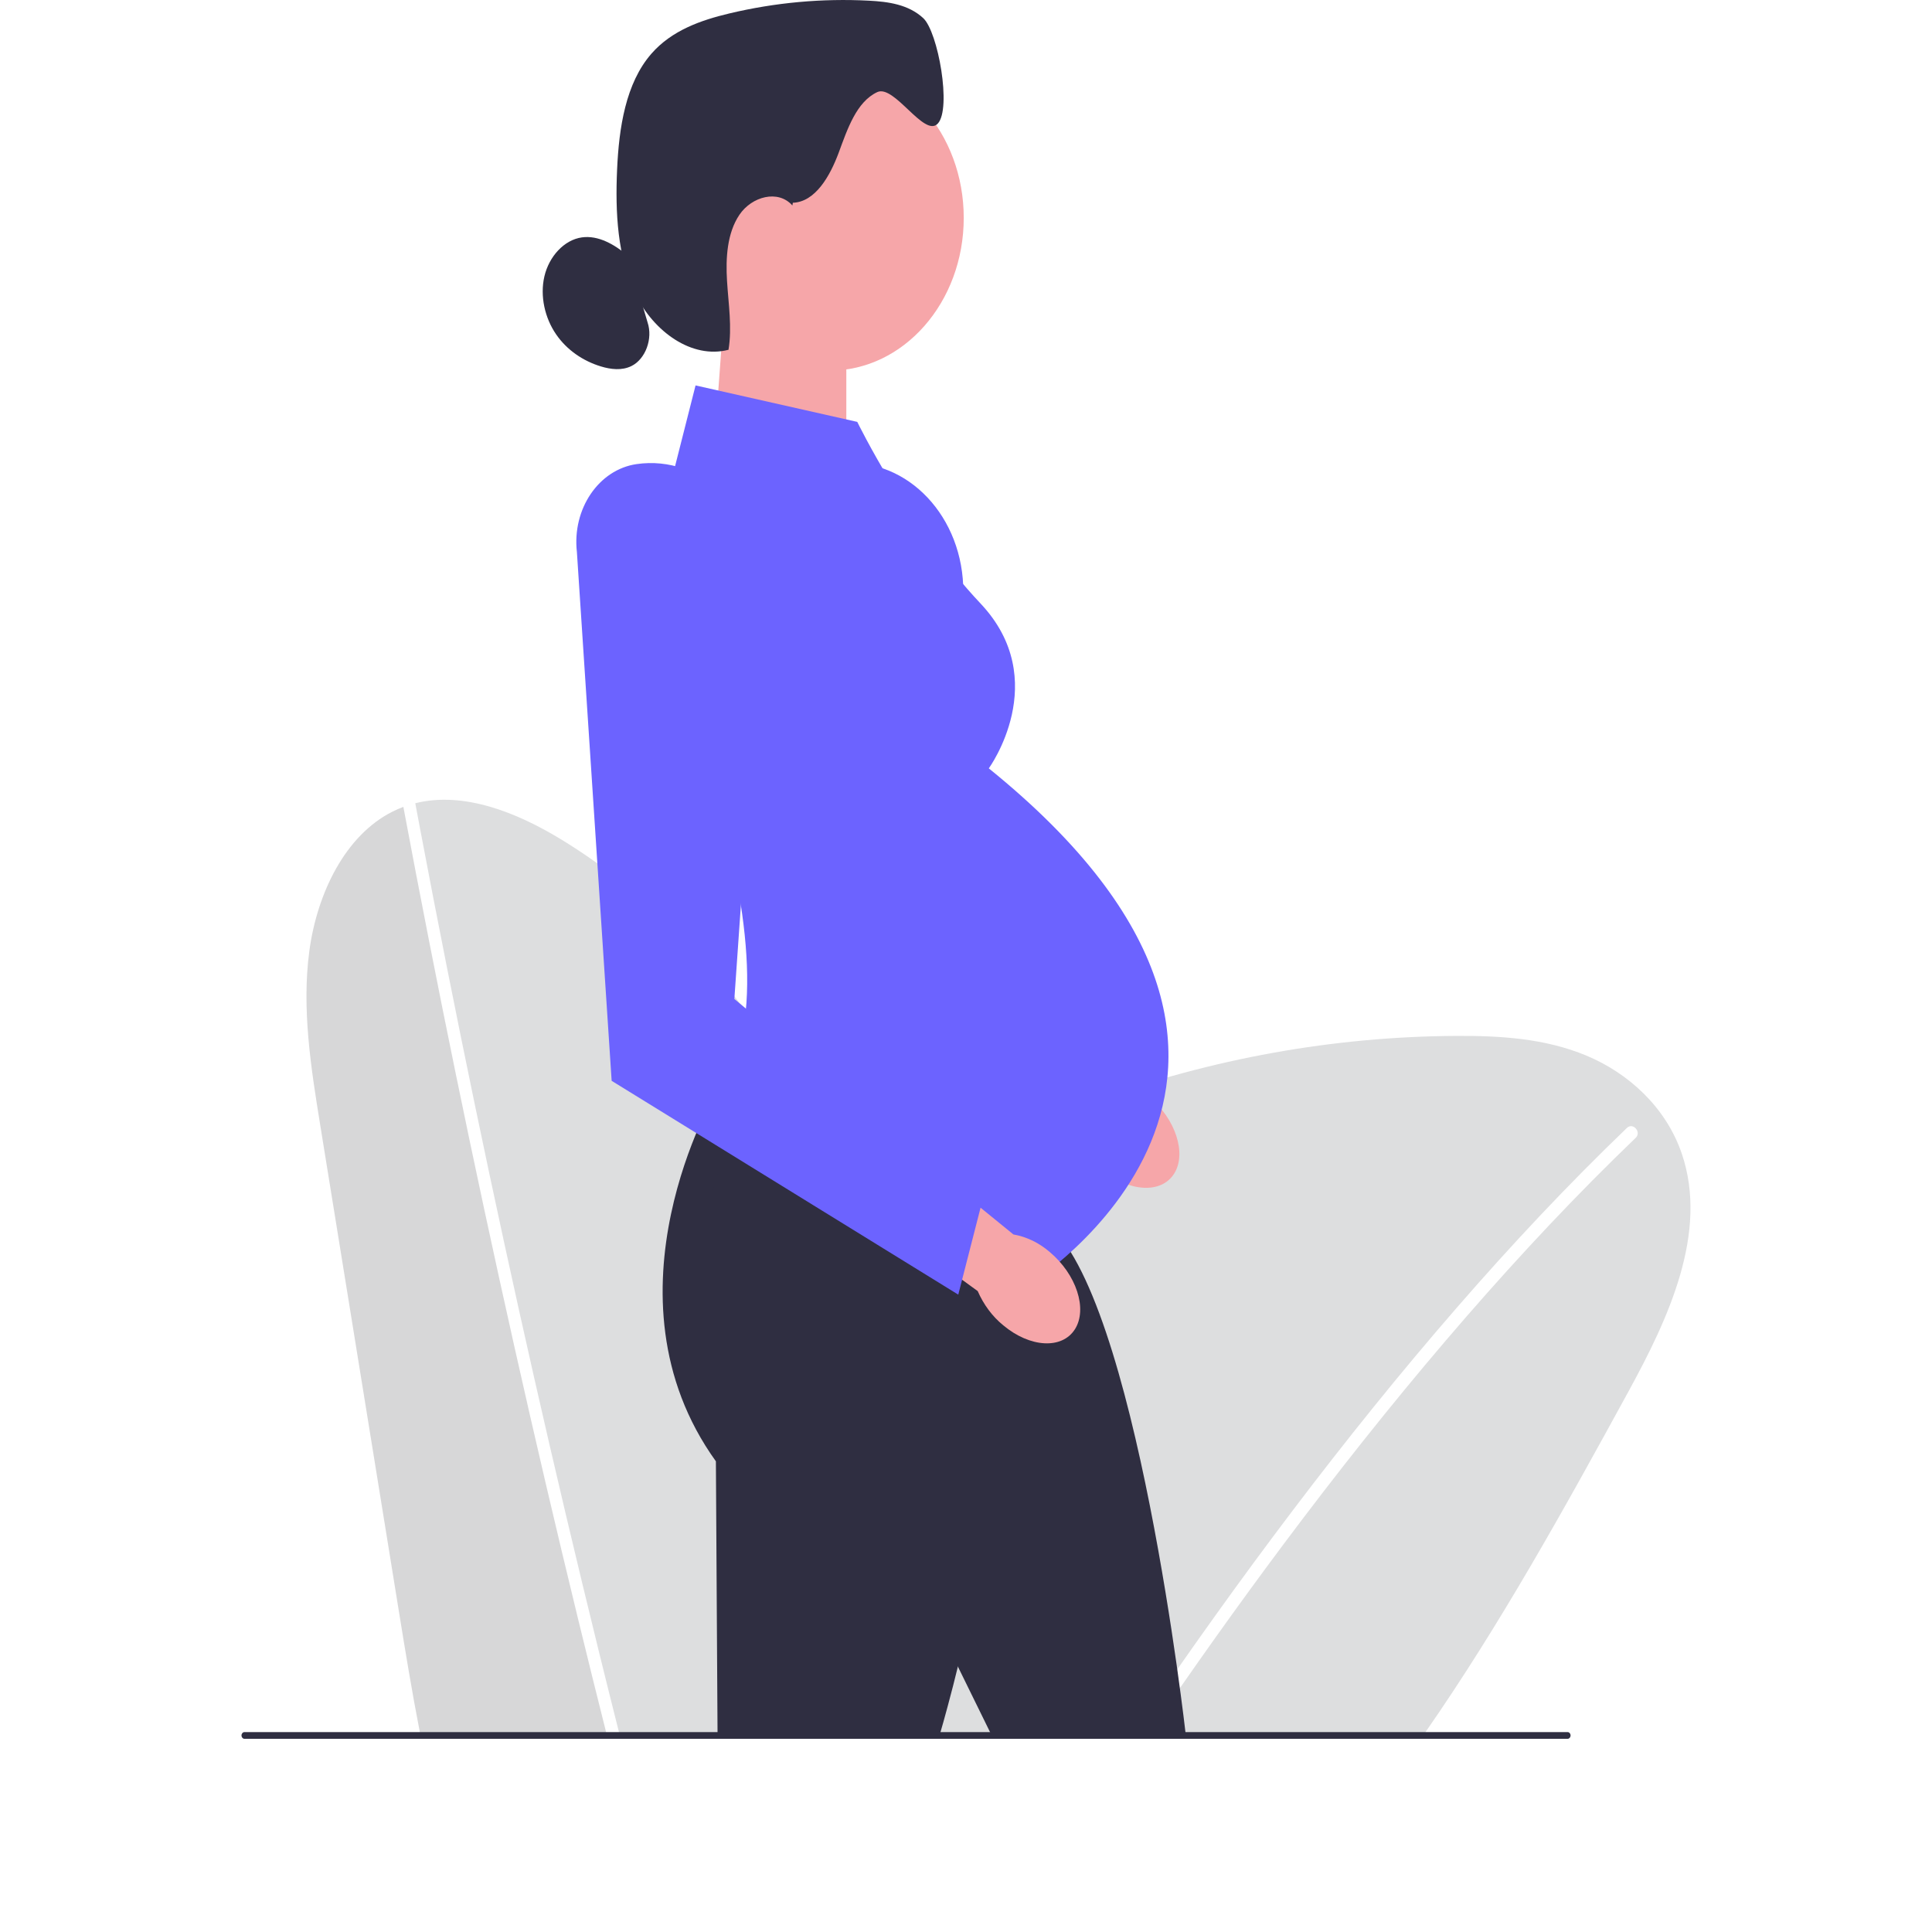 <svg width="450" height="450" viewBox="0 0 750 1000" fill="none" xmlns="http://www.w3.org/2000/svg">
<g clip-path="url(#clip0_39_17)">
<path d="M189.582 900H92.981C92.751 898.848 92.52 897.697 92.303 896.531C88.208 875.557 84.754 854.379 81.35 833.347C67.813 749.684 54.289 666.021 40.752 582.359C35.928 552.567 31.105 522.104 35.122 492.166C39.153 462.229 53.752 432.378 78.075 420.135C79.956 419.188 81.862 418.357 83.781 417.643C92.418 463.744 101.438 509.759 110.868 555.657C120.579 602.91 130.713 650.047 141.256 697.067C151.85 744.32 162.879 791.443 174.318 838.419C179.039 857.819 183.838 877.189 188.712 896.531C188.994 897.682 189.288 898.848 189.582 900Z" fill="#D7D7D8"/>
<path d="M718.064 719.921C685.091 780.249 651.492 840.926 612.826 896.531C612.019 897.697 611.213 898.849 610.395 900H467.706C468.473 898.849 469.267 897.683 470.06 896.531C492.477 863.605 515.507 831.219 539.216 799.488C566.278 763.298 594.235 727.967 623.33 693.875C651.326 661.081 680.357 629.423 710.745 599.529C714.353 595.972 717.974 592.46 721.621 588.962C724.781 585.93 720.226 580.799 717.104 583.802C686.486 613.201 657.237 644.406 629.062 676.822C599.698 710.608 571.485 745.691 544.219 781.677C516.569 818.159 489.892 855.56 463.982 893.645C463.33 894.607 462.677 895.569 462.037 896.531C461.244 897.683 460.451 898.834 459.696 900H196.236C195.941 898.849 195.647 897.683 195.366 896.531C191.796 882.393 188.277 868.255 184.797 854.102C173.256 807.14 162.124 760.062 151.415 712.838C140.77 665.861 130.534 618.754 120.72 571.53C110.855 524.072 101.412 476.513 92.405 428.837C91.586 424.479 90.767 420.106 89.948 415.748C114.95 409.51 142.369 420.412 165.553 434.55C244.664 482.824 304.749 569.955 327.192 668.937C344.311 615.824 394.301 587.009 441.642 569.824C501.983 547.932 565.28 536.534 628.615 536.184C651.441 536.053 674.702 537.438 696.133 546.387C717.578 555.322 737.192 572.841 745.471 597.066C759.443 637.993 738.433 682.638 718.064 719.921Z" fill="#DDDEDF"/>
<path d="M445.635 605.49C459.491 617.092 476.099 617.996 482.727 607.487C489.342 596.993 483.469 579.079 469.599 567.477C464.11 562.755 457.7 559.65 450.88 558.455L391.589 510.167L371.846 543.734L432.392 587.766C435.488 594.865 440.03 600.942 445.635 605.49Z" fill="#F6A6A9"/>
<path d="M308.025 240.217C288.449 243.044 274.605 263.45 277.138 285.736L295.128 559.432L438.379 627.936L457.649 599.616L358.654 517.076L373.548 303.08C372.012 264.354 341.791 235.363 308.025 240.231V240.217Z" fill="#6C63FF"/>
<path d="M243.411 248.35L313.053 274.425V160.227H249.859L243.411 248.35Z" fill="#F6A6A9"/>
<path d="M304.429 191.827C342.758 191.827 373.829 156.432 373.829 112.77C373.829 69.108 342.758 33.713 304.429 33.713C266.101 33.713 235.03 69.108 235.03 112.77C235.03 156.432 266.101 191.827 304.429 191.827Z" fill="#F6A6A9"/>
<path d="M285.378 104.943C297.009 104.549 304.622 91.154 309.138 78.955C313.655 66.74 318.299 52.719 329.06 47.676C337.876 43.551 353.422 71.405 360.382 63.986C367.624 56.261 360.561 16.528 352.871 9.386C345.182 2.259 334.651 0.86 324.735 0.35C300.553 -0.918 276.217 1.312 252.521 6.952C237.858 10.436 222.76 15.683 212.191 27.766C198.808 43.085 195.366 66.201 194.406 87.787C193.421 109.884 194.534 133.029 203.964 152.371C213.394 171.712 233.149 185.967 252.073 181.041C253.979 169.322 252.035 157.297 251.305 145.389C250.576 133.496 251.344 120.64 257.716 111.181C264.087 101.721 277.714 97.961 285.135 106.356" fill="#2F2E41"/>
<path d="M199.984 132.33C193.037 126.529 184.733 121.69 176.186 122.87C166.948 124.153 159.156 132.811 156.776 143.057C154.396 153.304 157.057 164.6 162.777 172.966C168.483 181.332 176.979 186.9 185.961 189.64C191.156 191.229 196.862 191.899 201.801 189.48C209.107 185.909 213.035 175.283 210.169 166.83" fill="#2F2E41"/>
<path d="M270.229 562.493L245.547 565.408C245.547 565.408 183.518 670.117 245.547 756.374L246.405 898.28H361.29C361.29 898.28 408.938 738.928 383.413 681.734L407.237 665.249L270.229 562.493Z" fill="#2F2E41"/>
<path d="M266.94 590.667L246.545 606.758C246.545 606.758 199.319 750.311 327.345 774.084L388.134 897.945L488.791 898.266C488.791 898.266 463.125 669.083 416.551 632.994L430.459 605.476L266.94 590.667Z" fill="#2F2E41"/>
<path d="M318.734 218.368L235.017 199.493L208.097 305.616C208.097 305.616 297.444 505.314 245.535 565.408L407.224 665.249C407.224 665.249 583.372 556.677 386.803 397.704C386.803 397.704 419.993 352.141 382.543 312.394C345.105 272.647 318.722 218.368 318.722 218.368H318.734Z" fill="#6C63FF"/>
<path d="M394.301 685.99C408.158 697.592 424.766 698.496 431.394 687.987C438.008 677.492 432.136 659.579 418.266 647.977C412.777 643.255 406.367 640.15 399.547 638.955L340.255 590.667L320.513 624.234L381.058 668.266C384.155 675.364 388.697 681.442 394.301 685.99Z" fill="#F6A6A9"/>
<path d="M204.488 240.217C184.912 243.044 171.068 263.45 173.601 285.736L191.591 559.432L371.001 670.103L382.901 623.68L255.105 517.061L269.998 303.066C268.463 264.339 238.241 235.348 204.475 240.217H204.488Z" fill="#6C63FF"/>
<path d="M687.919 898.266C687.919 899.228 687.241 900 686.396 900H1.523C0.678 900 0 899.228 0 898.266C0 897.304 0.678 896.531 1.523 896.531H686.396C687.241 896.531 687.919 897.304 687.919 898.266Z" fill="#2F2E41"/>
</g>
<defs>
<clipPath id="clip0_39_17">
<rect width="750" height="900" fill="white"/>
</clipPath>
</defs>
</svg>
